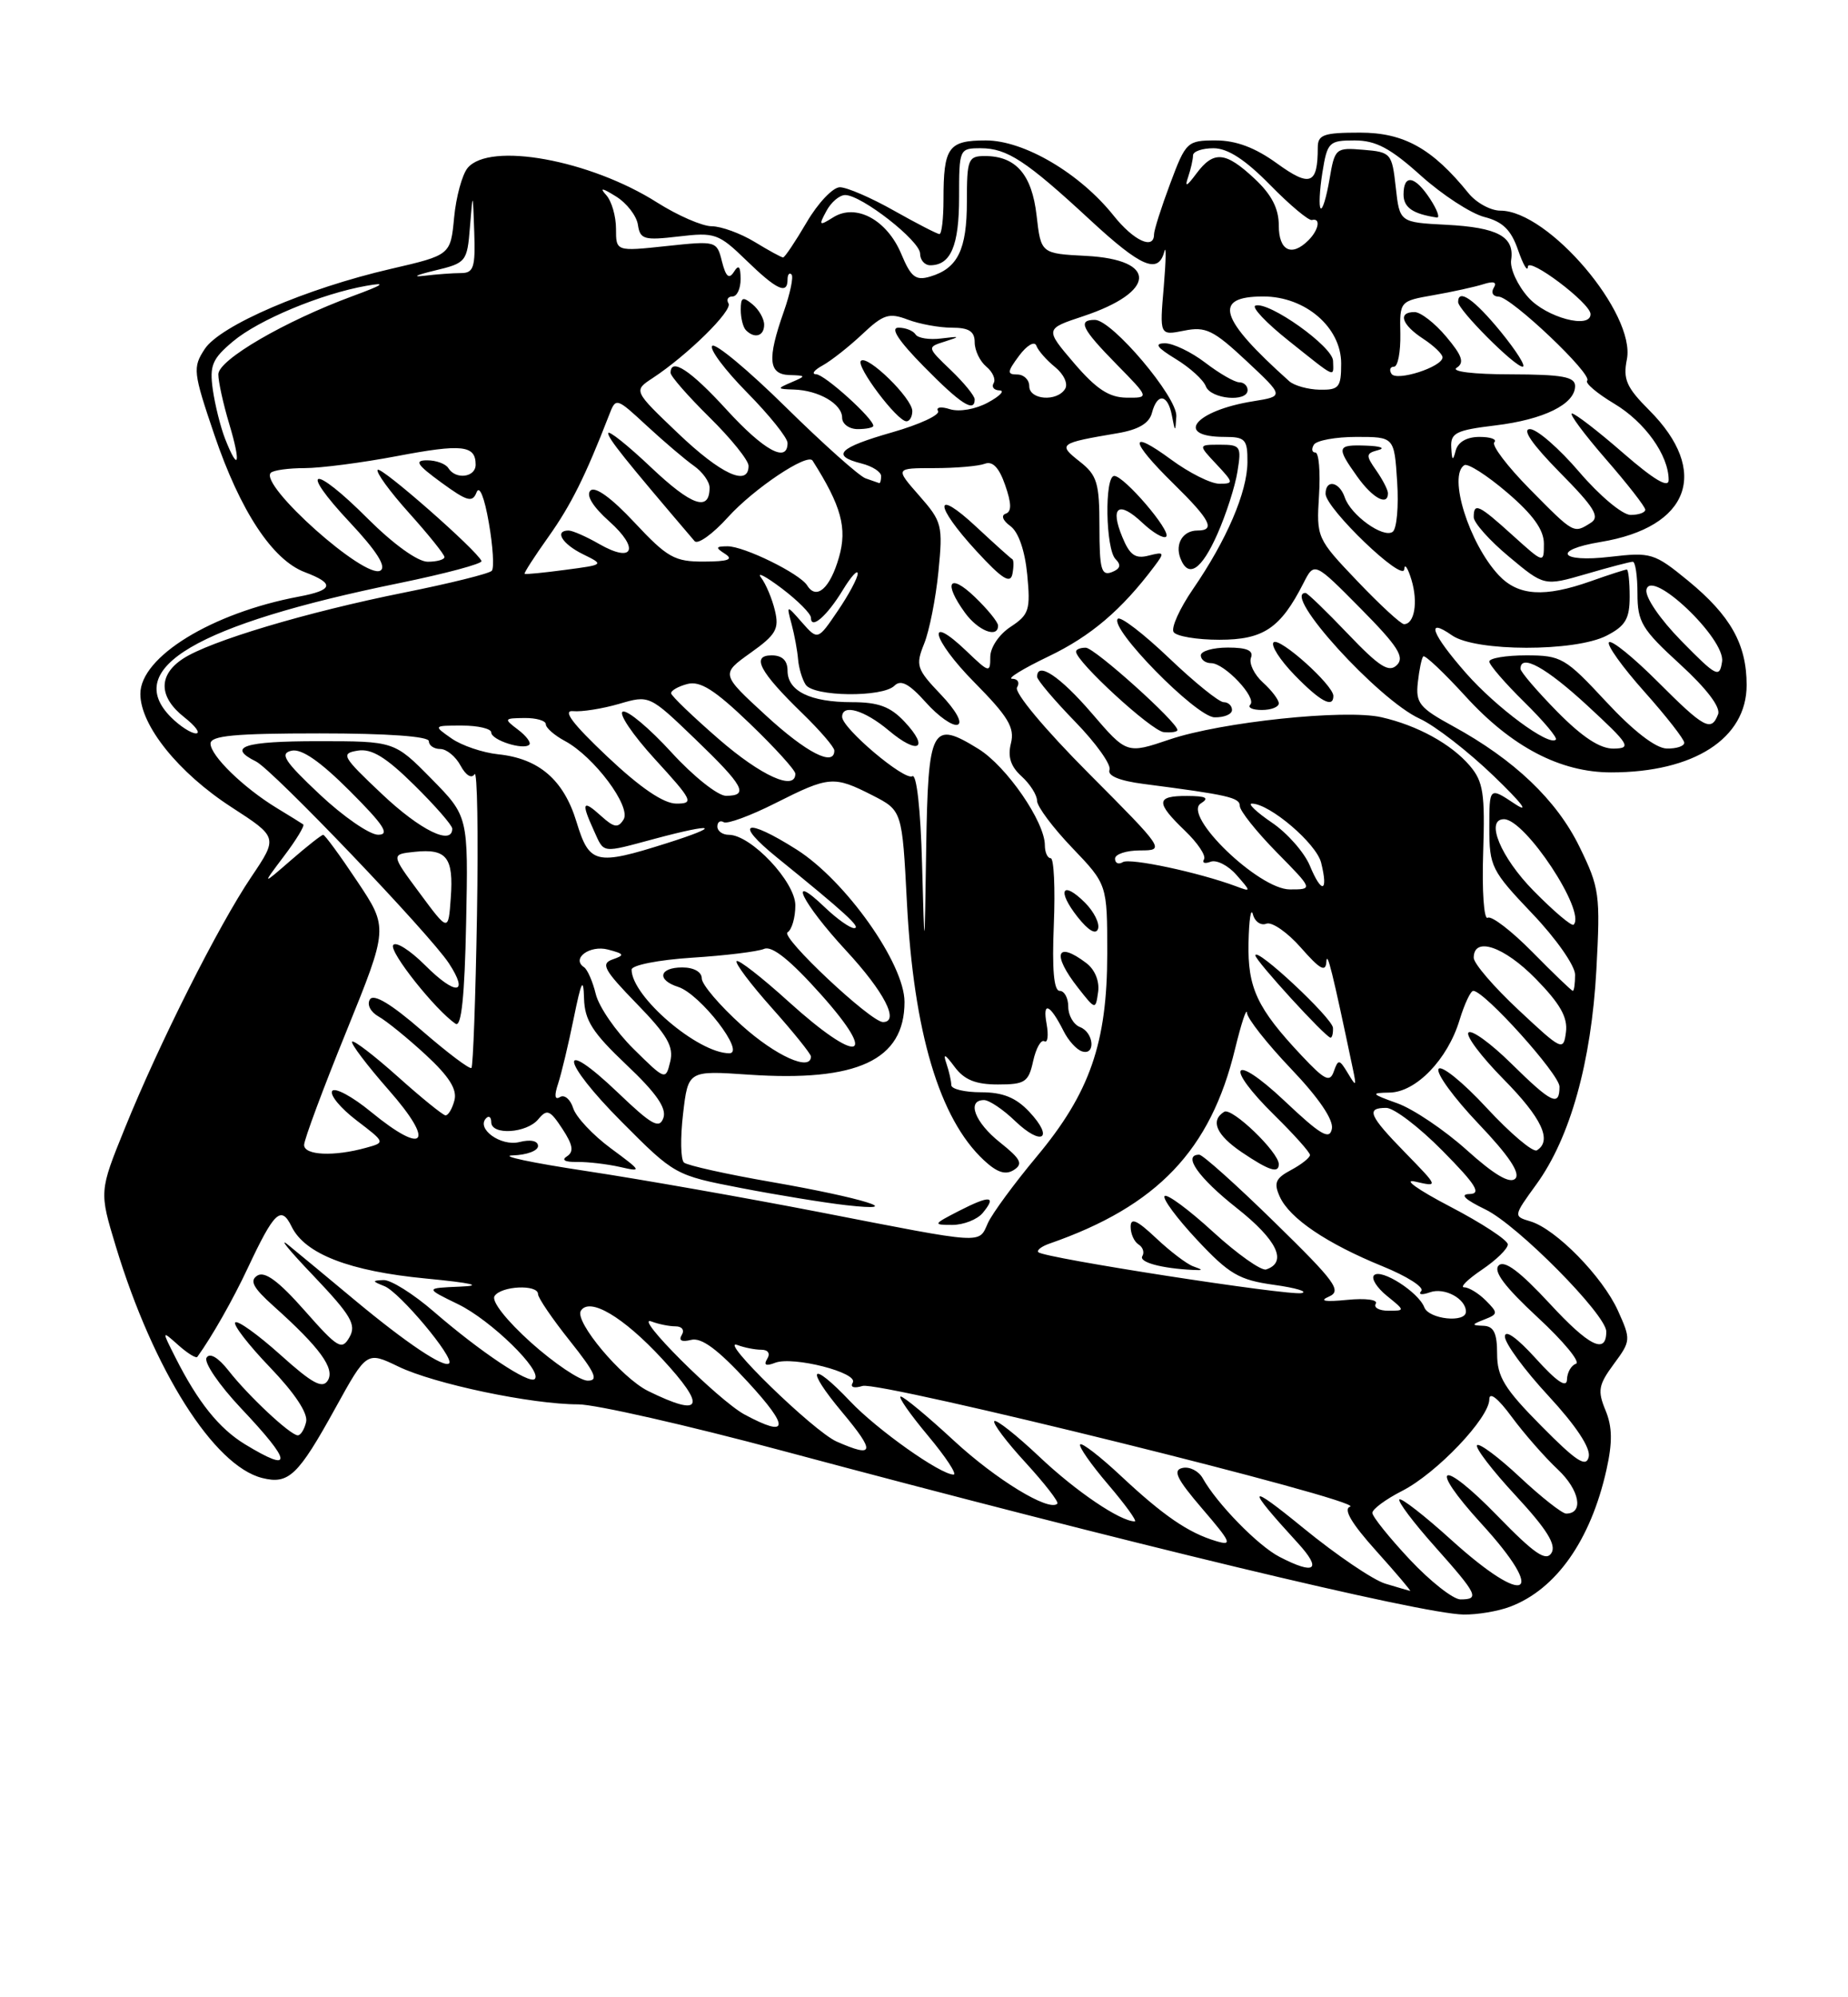 <?xml version="1.0" encoding="UTF-8" standalone="no"?>
<!DOCTYPE svg PUBLIC "-//W3C//DTD SVG 1.1//EN" "http://www.w3.org/Graphics/SVG/1.1/DTD/svg11.dtd" >
<svg xmlns="http://www.w3.org/2000/svg" xmlns:xlink="http://www.w3.org/1999/xlink" version="1.1" viewBox="0 0 237 256">
 <g >
 <path fill="currentColor"
d=" M 193.68 205.93 C 199.58 203.70 204.00 197.41 206.02 188.40 C 206.81 184.86 206.78 182.89 205.90 180.76 C 204.86 178.25 205.00 177.50 206.96 174.84 C 209.16 171.87 209.17 171.70 207.50 168.00 C 205.53 163.64 199.55 157.53 196.28 156.55 C 194.07 155.89 194.07 155.89 197.05 151.78 C 201.38 145.80 204.08 136.13 204.73 124.30 C 205.25 114.65 205.14 113.80 202.56 108.53 C 199.63 102.54 194.20 97.37 186.33 93.07 C 182.04 90.73 181.54 90.11 181.83 87.48 C 182.01 85.85 182.32 84.34 182.53 84.13 C 182.75 83.92 185.19 86.23 187.96 89.26 C 193.88 95.75 200.12 99.00 206.62 99.00 C 217.24 99.00 224.00 94.65 224.00 87.81 C 224.00 82.57 221.94 78.91 216.50 74.44 C 212.15 70.88 211.74 70.76 206.48 71.37 C 200.02 72.13 198.97 70.51 205.25 69.47 C 216.70 67.59 219.35 60.42 211.50 52.57 C 208.59 49.66 208.13 48.61 208.64 46.07 C 209.81 40.21 198.58 27.00 192.42 27.00 C 191.17 27.00 189.32 25.99 188.32 24.75 C 183.69 19.03 180.05 17.00 174.42 17.00 C 169.74 17.00 169.00 17.26 169.00 18.92 C 169.00 23.65 168.03 24.03 163.76 20.94 C 160.97 18.92 158.52 18.00 155.92 18.00 C 152.26 18.00 152.08 18.16 150.07 23.54 C 148.93 26.58 148.00 29.51 148.00 30.04 C 148.00 32.07 145.39 30.86 142.82 27.64 C 138.49 22.21 131.33 18.00 126.44 18.00 C 121.62 18.00 121.00 18.86 121.00 25.58 C 121.00 28.01 120.77 30.00 120.48 30.00 C 120.20 30.00 117.58 28.65 114.65 27.00 C 111.73 25.35 108.61 24.00 107.71 24.00 C 106.82 24.00 104.90 26.02 103.45 28.50 C 102.00 30.97 100.64 33.00 100.43 33.00 C 100.22 33.00 98.57 32.10 96.77 31.00 C 94.97 29.91 92.50 29.01 91.28 29.00 C 90.07 29.00 86.92 27.63 84.28 25.96 C 75.66 20.49 62.78 18.15 59.97 21.53 C 59.27 22.38 58.49 25.23 58.24 27.88 C 57.78 32.69 57.78 32.69 50.14 34.46 C 39.26 36.97 28.23 41.72 26.25 44.74 C 24.70 47.11 24.76 47.69 27.49 55.73 C 30.81 65.51 34.94 71.77 39.10 73.34 C 42.96 74.80 42.76 75.64 38.33 76.47 C 27.17 78.56 18.00 84.19 18.00 88.94 C 18.00 92.98 22.89 99.06 29.69 103.46 C 35.65 107.32 35.65 107.32 32.22 112.41 C 28.01 118.65 20.42 133.72 16.01 144.61 C 12.72 152.72 12.72 152.72 14.86 159.77 C 19.68 175.64 27.43 187.89 33.63 189.44 C 37.02 190.29 38.23 189.14 43.01 180.48 C 47.03 173.20 47.03 173.20 51.10 175.16 C 55.70 177.38 68.17 180.00 74.16 180.00 C 76.35 180.00 88.12 182.67 100.32 185.94 C 144.71 197.83 182.15 206.82 187.68 206.94 C 189.44 206.97 192.14 206.52 193.68 205.93 Z  M 180.80 199.89 C 178.16 197.07 176.00 194.38 176.00 193.91 C 176.00 193.43 177.72 192.16 179.82 191.09 C 184.25 188.83 191.00 181.74 191.00 179.35 C 191.00 178.34 192.12 179.22 193.87 181.60 C 195.45 183.74 198.12 186.79 199.80 188.36 C 202.58 190.98 203.15 194.00 200.85 194.00 C 200.34 194.00 197.68 191.91 194.94 189.35 C 192.21 186.79 189.73 184.94 189.43 185.23 C 189.14 185.53 191.36 188.44 194.38 191.69 C 198.37 196.00 199.62 198.00 198.97 199.05 C 198.27 200.18 196.78 199.16 192.06 194.31 C 184.74 186.78 182.98 187.63 189.99 195.30 C 198.54 204.65 195.79 206.12 186.13 197.38 C 182.71 194.28 179.71 191.95 179.47 192.19 C 179.23 192.44 181.27 195.15 184.02 198.23 C 189.50 204.38 189.80 205.00 187.30 205.00 C 186.37 205.00 183.44 202.70 180.80 199.89 Z  M 177.66 202.98 C 176.10 202.51 171.38 199.31 167.16 195.86 C 159.89 189.92 159.70 190.42 166.42 197.75 C 169.59 201.21 168.68 201.92 164.10 199.55 C 161.34 198.13 156.06 192.72 154.24 189.46 C 153.72 188.54 152.56 187.95 151.66 188.15 C 150.36 188.43 150.89 189.53 154.19 193.38 C 157.91 197.71 158.10 198.17 155.94 197.52 C 152.41 196.47 149.19 194.26 143.76 189.18 C 141.12 186.71 138.77 184.89 138.53 185.13 C 138.29 185.37 139.91 187.69 142.13 190.29 C 144.34 192.88 145.87 195.00 145.53 195.00 C 143.67 195.00 137.98 191.15 133.30 186.72 C 130.37 183.95 127.77 181.90 127.52 182.15 C 127.27 182.40 129.07 184.80 131.53 187.47 C 133.98 190.15 135.82 192.51 135.60 192.73 C 134.54 193.80 127.74 189.65 122.32 184.64 C 118.97 181.54 115.91 179.00 115.52 179.00 C 115.13 179.00 116.70 181.25 119.00 184.00 C 121.30 186.75 122.78 189.00 122.29 189.00 C 120.60 189.00 112.51 183.27 109.05 179.63 C 103.94 174.24 103.17 175.23 108.00 181.00 C 112.30 186.14 112.16 186.91 107.30 184.77 C 104.34 183.47 91.91 171.37 94.59 172.40 C 95.46 172.73 96.83 173.00 97.64 173.00 C 98.51 173.00 98.82 173.48 98.39 174.17 C 97.90 174.97 98.23 175.13 99.41 174.67 C 101.71 173.79 110.15 175.95 109.36 177.22 C 109.00 177.81 109.52 177.98 110.62 177.64 C 112.79 176.98 175.18 192.41 173.15 193.11 C 172.24 193.42 173.31 195.24 176.49 198.78 C 179.07 201.65 181.03 203.96 180.84 203.91 C 180.65 203.87 179.22 203.45 177.66 202.98 Z  M 197.67 182.77 C 192.93 177.99 192.00 176.46 192.00 173.52 C 192.00 170.86 191.57 169.98 190.25 169.93 C 188.68 169.87 188.69 169.78 190.37 169.12 C 192.13 168.43 192.14 168.29 190.55 166.69 C 189.62 165.76 188.37 165.00 187.78 165.00 C 187.19 165.00 188.21 163.99 190.04 162.75 C 191.88 161.51 193.38 160.05 193.37 159.50 C 193.37 158.95 190.02 156.76 185.93 154.63 C 181.83 152.49 179.84 151.07 181.50 151.45 C 184.50 152.14 184.50 152.14 180.25 147.78 C 175.55 142.97 175.14 142.00 177.78 142.00 C 178.77 142.00 182.01 144.47 185.00 147.50 C 189.29 151.84 190.02 153.01 188.47 153.04 C 187.17 153.07 187.86 153.74 190.50 155.02 C 194.62 157.01 206.00 168.51 206.00 170.67 C 206.00 173.65 203.81 172.57 198.73 167.07 C 194.91 162.95 192.93 161.47 192.20 162.20 C 191.47 162.93 192.98 164.94 197.19 168.84 C 200.51 171.91 202.73 174.59 202.11 174.80 C 201.50 175.00 200.98 175.92 200.96 176.83 C 200.93 177.96 199.62 177.07 196.96 174.12 C 194.55 171.46 193.00 170.36 193.00 171.31 C 193.00 172.18 195.51 175.60 198.58 178.91 C 202.12 182.74 204.01 185.59 203.75 186.72 C 203.43 188.14 202.18 187.33 197.67 182.77 Z  M 31.39 185.10 C 28.09 183.08 25.39 179.72 22.50 174.00 C 20.73 170.50 20.73 170.50 22.87 172.41 C 24.05 173.46 25.15 174.14 25.31 173.91 C 27.19 171.31 29.88 166.57 31.77 162.54 C 35.18 155.28 36.05 154.46 37.40 157.22 C 39.12 160.73 44.82 162.93 54.60 163.87 C 60.59 164.45 62.03 164.79 59.00 164.91 C 54.50 165.10 54.50 165.10 58.74 167.16 C 62.94 169.19 69.62 175.71 68.58 176.75 C 67.87 177.46 61.59 173.27 55.63 168.11 C 53.02 165.85 50.12 164.03 49.19 164.07 C 47.69 164.13 47.71 164.22 49.30 164.85 C 51.24 165.61 58.30 174.03 57.60 174.74 C 56.95 175.38 52.15 172.17 45.50 166.64 C 42.20 163.89 38.38 160.72 37.00 159.60 C 35.62 158.47 37.06 160.24 40.20 163.52 C 45.03 168.60 45.73 169.79 44.82 171.39 C 43.84 173.11 43.34 172.82 39.06 167.97 C 35.75 164.22 33.97 162.90 33.01 163.49 C 31.97 164.14 32.45 165.05 35.10 167.42 C 41.04 172.74 42.98 175.41 42.04 176.94 C 41.36 178.04 40.05 177.33 35.95 173.64 C 33.07 171.06 30.47 169.19 30.17 169.50 C 29.87 169.80 31.88 172.40 34.64 175.27 C 37.79 178.55 39.52 181.15 39.26 182.25 C 39.04 183.21 38.55 183.99 38.18 183.97 C 37.21 183.93 31.88 178.95 29.33 175.70 C 27.98 173.98 26.90 173.35 26.49 174.02 C 26.12 174.62 28.11 177.53 30.91 180.50 C 37.49 187.46 37.65 188.91 31.39 185.10 Z  M 95.50 181.31 C 92.15 179.51 81.03 168.42 83.56 169.38 C 84.44 169.72 85.83 170.00 86.64 170.00 C 87.47 170.00 87.82 170.49 87.43 171.11 C 87.00 171.82 87.43 172.04 88.62 171.74 C 89.96 171.39 92.06 172.95 95.91 177.13 C 101.31 182.99 101.17 184.35 95.50 181.31 Z  M 83.12 178.29 C 79.71 176.61 73.65 169.38 74.49 168.01 C 75.60 166.22 79.91 168.76 84.91 174.16 C 90.67 180.38 90.09 181.72 83.12 178.29 Z  M 68.11 172.09 C 64.97 169.27 63.01 166.79 63.42 166.13 C 64.24 164.81 69.00 164.59 69.00 165.87 C 69.00 166.35 70.84 169.05 73.09 171.87 C 76.37 175.99 76.81 176.99 75.34 176.96 C 74.33 176.93 71.08 174.74 68.11 172.09 Z  M 182.66 167.56 C 181.91 165.61 177.12 162.55 176.22 163.45 C 175.82 163.85 176.56 165.03 177.86 166.09 C 180.21 167.99 180.21 168.00 178.05 168.00 C 176.86 168.00 176.13 167.59 176.44 167.10 C 176.76 166.59 175.14 166.37 172.75 166.61 C 169.90 166.89 169.13 166.75 170.43 166.19 C 172.12 165.45 171.28 164.30 163.48 156.68 C 158.60 151.90 154.24 148.00 153.80 148.00 C 151.61 148.00 153.68 150.95 158.61 154.84 C 163.79 158.93 165.16 161.78 162.38 162.71 C 161.76 162.91 158.70 160.75 155.59 157.91 C 152.48 155.06 149.68 152.99 149.36 153.30 C 149.05 153.61 150.92 156.14 153.52 158.92 C 157.63 163.31 158.90 164.06 163.37 164.68 C 166.19 165.07 167.79 165.55 166.93 165.74 C 165.24 166.10 133.91 161.25 133.17 160.50 C 132.92 160.25 133.57 159.75 134.61 159.39 C 148.42 154.59 155.26 147.41 158.39 134.45 C 159.19 131.18 159.87 129.10 159.92 129.82 C 159.96 130.55 162.51 133.78 165.59 137.01 C 169.12 140.71 171.04 143.53 170.81 144.68 C 170.52 146.16 169.38 145.49 164.73 141.10 C 158.01 134.77 156.89 136.51 163.50 143.00 C 165.97 145.43 168.00 147.70 168.00 148.04 C 168.00 148.38 166.91 149.25 165.58 149.96 C 163.57 151.03 163.33 151.62 164.13 153.39 C 165.40 156.18 170.15 159.38 177.30 162.30 C 180.46 163.58 182.69 165.01 182.27 165.47 C 181.85 165.94 182.34 166.01 183.38 165.64 C 185.24 164.97 188.00 166.45 188.00 168.12 C 188.00 169.60 183.25 169.10 182.66 167.56 Z  M 153.00 162.30 C 152.18 162.00 150.04 160.37 148.25 158.68 C 145.82 156.39 145.00 156.02 145.00 157.24 C 145.00 158.15 145.46 159.16 146.02 159.51 C 146.58 159.86 146.79 160.53 146.50 161.00 C 146.02 161.78 148.97 162.58 153.00 162.77 C 154.33 162.83 154.33 162.78 153.00 162.30 Z  M 164.00 149.22 C 164.00 147.68 157.98 141.89 157.00 142.50 C 155.18 143.63 155.98 145.47 159.26 147.69 C 162.75 150.04 164.00 150.45 164.00 149.22 Z  M 105.15 155.37 C 95.61 153.52 82.11 151.14 75.15 150.09 C 68.19 149.04 63.96 148.14 65.75 148.09 C 67.54 148.04 69.00 147.50 69.00 146.89 C 69.00 146.22 68.05 146.02 66.61 146.38 C 64.23 146.98 61.01 144.65 62.36 143.31 C 62.71 142.96 63.00 143.19 63.00 143.83 C 63.00 145.54 67.54 145.26 69.03 143.46 C 70.15 142.11 70.53 142.26 72.12 144.68 C 73.48 146.75 73.62 147.62 72.71 148.21 C 71.96 148.68 72.45 148.96 74.00 148.93 C 75.38 148.91 77.85 149.20 79.50 149.57 C 82.38 150.23 82.34 150.14 78.33 147.18 C 76.04 145.49 73.87 143.18 73.51 142.04 C 73.15 140.90 72.39 140.26 71.82 140.61 C 71.14 141.03 71.06 140.44 71.58 138.88 C 72.01 137.57 72.91 133.80 73.58 130.50 C 74.56 125.70 74.82 125.20 74.90 127.96 C 74.98 130.79 75.98 132.35 80.34 136.48 C 84.16 140.09 85.51 142.03 85.08 143.28 C 84.56 144.74 83.61 144.22 79.26 140.06 C 71.46 132.62 71.87 135.90 79.73 143.79 C 86.51 150.60 86.58 150.64 95.02 152.27 C 99.68 153.17 105.75 154.16 108.50 154.47 C 116.55 155.38 110.66 153.54 99.00 151.51 C 93.22 150.51 88.15 149.38 87.72 149.01 C 87.29 148.64 87.24 145.84 87.60 142.77 C 88.25 137.21 88.25 137.21 96.00 137.74 C 109.95 138.69 116.00 135.88 116.00 128.42 C 116.00 123.53 108.47 112.89 102.18 108.90 C 95.57 104.71 94.00 105.34 99.66 109.92 C 108.40 117.00 110.51 118.93 109.55 118.96 C 109.03 118.98 107.35 117.79 105.80 116.31 C 100.79 111.51 102.85 115.72 108.50 121.83 C 113.40 127.12 115.40 131.00 113.24 131.00 C 111.67 131.00 100.05 120.09 101.00 119.50 C 101.55 119.16 102.00 117.61 102.00 116.04 C 102.00 113.03 96.31 107.00 93.47 107.00 C 92.66 107.00 92.00 106.52 92.00 105.94 C 92.00 105.36 92.36 105.11 92.81 105.38 C 93.25 105.66 96.24 104.56 99.45 102.94 C 106.35 99.46 106.93 99.42 111.89 101.94 C 115.70 103.89 115.70 103.89 116.31 115.69 C 117.17 132.29 120.48 143.40 126.17 148.70 C 127.86 150.28 128.95 150.64 130.02 149.96 C 131.24 149.18 130.92 148.56 128.25 146.43 C 125.01 143.86 123.93 141.00 126.20 141.00 C 126.85 141.00 128.65 142.20 130.18 143.68 C 133.63 146.98 135.23 145.94 132.00 142.50 C 130.29 140.68 128.61 140.00 125.83 140.00 C 123.72 140.00 122.00 139.59 122.00 139.08 C 122.00 138.58 121.72 137.34 121.38 136.33 C 120.91 134.96 121.18 135.07 122.43 136.75 C 123.67 138.41 125.13 139.00 127.98 139.00 C 131.46 139.00 131.91 138.70 132.50 135.99 C 132.87 134.34 133.51 133.20 133.94 133.46 C 134.36 133.72 134.49 132.72 134.22 131.22 C 133.68 128.27 134.65 128.68 136.40 132.15 C 137.00 133.36 138.06 134.53 138.75 134.75 C 140.54 135.35 140.30 132.33 138.50 131.64 C 137.68 131.32 137.00 130.15 137.00 129.03 C 137.00 127.91 136.50 127.00 135.90 127.00 C 135.15 127.00 134.91 124.24 135.15 118.50 C 135.34 113.82 135.16 110.00 134.75 110.00 C 134.34 110.00 134.00 109.25 134.00 108.34 C 134.00 105.34 129.09 98.22 125.48 95.99 C 119.48 92.28 119.03 93.15 118.78 108.72 C 118.57 122.50 118.57 122.50 118.25 110.71 C 118.07 103.80 117.55 99.16 117.01 99.49 C 116.01 100.11 108.00 93.35 108.00 91.88 C 108.00 90.18 110.87 91.02 113.97 93.62 C 117.75 96.81 119.26 95.97 116.00 92.50 C 114.19 90.57 112.65 90.00 109.26 90.00 C 103.91 90.00 101.00 88.58 101.00 85.96 C 101.00 84.66 100.32 84.00 98.96 84.00 C 96.29 84.00 97.42 86.12 102.92 91.45 C 105.16 93.63 107.00 95.76 107.00 96.20 C 107.00 98.32 103.43 96.49 98.22 91.70 C 92.45 86.40 92.45 86.40 96.24 83.69 C 99.52 81.36 99.95 80.62 99.38 78.25 C 99.02 76.74 98.22 74.84 97.61 74.04 C 97.00 73.24 98.19 73.86 100.25 75.41 C 102.31 76.97 104.00 78.66 104.00 79.18 C 104.00 80.75 106.05 78.97 108.08 75.64 C 109.13 73.91 109.99 72.96 110.00 73.52 C 110.00 74.08 108.85 76.23 107.44 78.30 C 104.88 82.07 104.88 82.07 102.86 79.79 C 100.85 77.50 100.85 77.50 101.52 80.00 C 101.89 81.38 102.26 83.40 102.35 84.50 C 102.44 85.60 102.87 87.06 103.32 87.75 C 104.32 89.31 113.19 89.41 114.71 87.89 C 115.53 87.07 116.60 87.64 118.74 90.03 C 120.34 91.82 122.17 93.11 122.81 92.89 C 123.49 92.66 122.59 91.04 120.64 89.00 C 117.54 85.75 117.40 85.29 118.52 82.50 C 119.19 80.85 120.01 76.69 120.35 73.27 C 120.94 67.33 120.82 66.86 117.88 63.52 C 114.79 60.00 114.79 60.00 119.81 60.00 C 122.58 60.00 125.49 59.75 126.30 59.44 C 127.30 59.06 128.13 59.93 128.91 62.18 C 129.73 64.53 129.75 65.58 128.98 65.84 C 128.35 66.05 128.60 66.72 129.58 67.43 C 130.62 68.19 131.44 70.57 131.74 73.65 C 132.17 78.17 131.98 78.78 129.61 80.34 C 128.13 81.31 127.00 82.98 127.00 84.21 C 127.00 86.27 126.86 86.24 124.01 83.51 C 118.64 78.36 119.48 81.91 124.94 87.44 C 129.31 91.86 130.15 93.26 129.65 95.27 C 129.21 97.00 129.62 98.25 131.02 99.51 C 132.11 100.50 133.00 101.91 133.00 102.64 C 133.00 103.37 135.03 106.08 137.50 108.66 C 142.00 113.36 142.00 113.36 142.00 122.20 C 142.00 133.68 139.77 140.09 132.93 148.27 C 130.07 151.70 127.27 155.51 126.70 156.75 C 125.47 159.47 126.52 159.53 105.15 155.37 Z  M 126.02 155.48 C 127.87 153.25 126.96 153.17 123.00 155.20 C 119.65 156.92 119.61 157.00 122.13 157.00 C 123.57 157.00 125.32 156.31 126.02 155.48 Z  M 139.33 123.45 C 135.47 120.52 134.86 122.28 138.25 126.60 C 140.49 129.45 140.50 129.46 140.83 127.15 C 141.03 125.78 140.42 124.28 139.33 123.45 Z  M 139.15 115.70 C 136.22 112.78 135.51 114.11 138.18 117.51 C 139.58 119.28 140.55 119.85 140.82 119.05 C 141.05 118.36 140.30 116.85 139.15 115.70 Z  M 128.00 80.19 C 128.00 79.74 126.65 78.08 125.00 76.50 C 121.73 73.37 120.94 74.66 123.75 78.53 C 125.44 80.86 128.00 81.85 128.00 80.19 Z  M 129.82 71.67 C 129.63 71.58 127.56 69.72 125.23 67.55 C 119.74 62.42 119.75 64.69 125.25 70.66 C 128.52 74.21 129.58 74.88 129.84 73.56 C 130.02 72.62 130.02 71.77 129.82 71.67 Z  M 188.11 147.41 C 185.25 144.84 181.24 142.14 179.20 141.41 C 175.82 140.20 175.74 140.08 178.21 140.04 C 181.60 139.99 185.66 135.78 187.18 130.75 C 187.81 128.69 188.60 127.00 188.94 127.00 C 190.37 127.00 200.00 137.70 200.00 139.28 C 200.00 141.90 198.99 141.41 193.81 136.31 C 191.19 133.73 188.72 131.94 188.33 132.34 C 187.94 132.73 189.95 135.41 192.81 138.31 C 197.73 143.29 199.10 146.20 197.10 147.44 C 196.61 147.74 193.71 145.29 190.66 142.00 C 187.61 138.70 184.83 136.46 184.49 137.01 C 184.15 137.56 186.46 140.72 189.61 144.03 C 193.51 148.12 195.02 150.38 194.33 151.07 C 193.64 151.76 191.64 150.59 188.11 147.41 Z  M 39.00 146.75 C 39.01 146.06 41.44 139.52 44.41 132.22 C 49.80 118.93 49.80 118.93 45.82 112.97 C 43.63 109.68 41.66 107.00 41.45 107.00 C 41.24 107.00 39.38 108.46 37.32 110.25 C 33.58 113.50 33.58 113.50 36.43 109.72 C 38.00 107.65 39.10 105.82 38.89 105.67 C 38.68 105.52 37.15 104.57 35.50 103.57 C 31.24 100.98 27.00 96.86 27.00 95.31 C 27.00 94.29 30.11 94.00 41.00 94.00 C 49.67 94.00 55.00 94.38 55.00 95.00 C 55.00 95.55 55.66 96.00 56.46 96.00 C 57.27 96.00 58.44 96.96 59.07 98.14 C 59.74 99.38 60.48 99.84 60.86 99.23 C 61.21 98.65 61.35 106.80 61.17 117.34 C 60.99 127.88 60.67 136.67 60.46 136.88 C 60.24 137.09 57.39 134.94 54.11 132.10 C 50.16 128.67 47.92 127.33 47.44 128.10 C 47.03 128.76 47.52 129.71 48.55 130.29 C 49.56 130.85 52.28 133.06 54.59 135.19 C 57.59 137.96 58.65 139.63 58.28 141.03 C 58.00 142.11 57.48 142.98 57.13 142.96 C 56.79 142.93 54.04 140.71 51.03 138.01 C 48.02 135.32 45.38 133.29 45.16 133.51 C 44.94 133.73 47.05 136.52 49.85 139.71 C 55.86 146.53 54.52 148.20 47.59 142.52 C 45.17 140.53 42.92 139.33 42.60 139.84 C 42.28 140.36 43.69 142.05 45.72 143.60 C 49.43 146.43 49.43 146.43 46.96 147.11 C 42.84 148.26 39.00 148.09 39.00 146.75 Z  M 55.32 99.81 C 50.58 95.00 50.58 95.00 40.79 95.00 C 31.29 95.00 29.05 95.73 32.83 97.60 C 34.98 98.66 55.10 119.70 57.57 123.47 C 60.21 127.50 58.45 127.65 54.53 123.73 C 52.59 121.79 50.74 120.62 50.42 121.14 C 49.89 121.99 55.86 129.49 58.43 131.22 C 59.17 131.71 59.59 127.70 59.78 118.28 C 60.06 104.63 60.06 104.63 55.32 99.81 Z  M 166.91 135.28 C 161.21 129.22 159.99 126.61 160.12 120.79 C 160.18 117.88 160.43 116.26 160.68 117.19 C 160.92 118.13 161.71 118.67 162.41 118.39 C 163.12 118.12 165.12 119.51 166.85 121.48 C 169.28 124.25 170.02 124.66 170.10 123.28 C 170.19 121.74 170.88 124.53 173.50 137.00 C 173.98 139.29 173.93 139.34 172.85 137.54 C 171.77 135.75 171.62 135.73 171.06 137.32 C 170.55 138.78 169.90 138.46 166.91 135.28 Z  M 170.95 131.75 C 170.91 130.51 161.00 121.26 161.00 122.46 C 161.00 123.13 170.03 133.00 170.64 133.00 C 170.84 133.00 170.98 132.44 170.95 131.75 Z  M 81.24 134.43 C 78.98 132.20 76.81 129.05 76.41 127.43 C 76.02 125.82 75.34 124.26 74.90 123.97 C 73.23 122.86 75.64 121.09 77.98 121.71 C 80.08 122.26 80.16 122.42 78.57 122.97 C 77.01 123.52 77.45 124.32 81.65 128.64 C 85.59 132.69 86.43 134.14 85.95 136.09 C 85.37 138.48 85.32 138.46 81.24 134.43 Z  M 95.11 131.41 C 92.30 128.88 90.00 126.18 90.00 125.41 C 90.00 124.57 88.98 124.00 87.50 124.00 C 84.53 124.00 84.18 125.60 86.96 126.49 C 89.80 127.39 95.68 135.00 93.53 135.00 C 89.52 135.00 81.00 127.72 81.00 124.28 C 81.00 123.71 84.44 123.03 88.75 122.75 C 93.01 122.48 97.17 121.97 98.00 121.62 C 99.02 121.19 101.36 123.07 105.31 127.49 C 112.83 135.91 110.09 136.49 101.13 128.38 C 97.71 125.28 94.71 122.95 94.47 123.19 C 94.23 123.44 96.27 126.15 99.02 129.23 C 101.76 132.30 104.00 135.09 104.00 135.41 C 104.00 137.38 99.49 135.35 95.11 131.41 Z  M 194.75 129.45 C 191.59 126.50 189.00 123.49 189.00 122.76 C 189.00 119.99 192.88 121.30 196.94 125.44 C 200.08 128.64 201.07 130.39 200.83 132.28 C 200.51 134.75 200.33 134.67 194.75 129.45 Z  M 196.54 122.04 C 193.86 119.32 191.27 117.33 190.79 117.63 C 190.31 117.93 190.05 114.19 190.21 109.33 C 190.46 101.69 190.23 100.18 188.50 98.15 C 186.12 95.36 181.76 92.97 177.16 91.93 C 172.51 90.87 156.61 92.54 150.00 94.78 C 144.50 96.64 144.50 96.64 140.00 91.40 C 135.95 86.69 132.99 84.72 133.01 86.75 C 133.01 87.16 135.21 89.75 137.88 92.50 C 140.56 95.25 142.54 98.03 142.29 98.67 C 142.00 99.43 143.56 100.08 146.67 100.48 C 157.53 101.89 159.00 102.22 159.00 103.30 C 159.00 103.92 161.12 106.58 163.71 109.22 C 168.42 114.00 168.42 114.00 165.42 114.00 C 161.44 114.00 151.59 104.50 154.00 102.98 C 155.13 102.27 154.69 102.03 152.25 102.02 C 148.23 102.00 148.18 102.84 151.96 106.47 C 153.59 108.03 154.70 109.68 154.41 110.14 C 154.13 110.60 154.51 110.74 155.26 110.45 C 156.01 110.17 157.50 110.92 158.56 112.13 C 160.48 114.32 160.48 114.33 158.50 113.59 C 153.71 111.81 144.91 109.94 144.00 110.50 C 143.45 110.84 143.00 110.64 143.00 110.06 C 143.00 109.48 144.45 109.00 146.23 109.00 C 149.43 109.00 149.35 108.89 139.61 99.11 C 133.96 93.44 130.04 88.74 130.43 88.11 C 130.81 87.50 130.53 87.00 129.81 87.00 C 129.09 87.00 131.20 85.70 134.50 84.12 C 139.90 81.53 143.84 78.18 148.05 72.58 C 149.38 70.81 149.33 70.70 147.32 71.21 C 145.61 71.66 144.89 71.16 143.94 68.85 C 142.32 64.95 143.45 64.13 146.50 67.00 C 147.87 68.29 149.25 69.09 149.56 68.78 C 150.24 68.09 144.17 61.00 142.90 61.00 C 141.63 61.00 141.78 70.38 143.07 71.67 C 143.82 72.42 143.68 72.91 142.57 73.34 C 141.24 73.84 141.00 72.94 141.00 67.54 C 141.00 61.89 140.71 60.91 138.46 59.15 C 135.63 56.92 135.80 56.80 143.36 55.52 C 146.00 55.07 147.38 54.26 147.73 52.93 C 148.41 50.32 149.76 50.49 150.29 53.25 C 150.71 55.43 150.73 55.43 150.86 53.36 C 151.02 50.93 142.62 41.00 140.41 41.00 C 138.16 41.00 138.72 42.14 143.21 46.71 C 147.42 51.00 147.42 51.00 144.46 50.97 C 142.22 50.94 140.59 49.86 137.75 46.55 C 134.00 42.16 134.00 42.16 138.92 40.53 C 148.30 37.41 148.50 33.28 139.30 32.80 C 133.50 32.50 133.50 32.50 132.94 27.63 C 132.34 22.36 130.28 20.00 126.31 20.00 C 124.16 20.00 124.00 20.41 124.00 25.81 C 124.00 32.01 122.83 34.40 119.29 35.45 C 117.44 36.00 116.83 35.53 115.59 32.56 C 113.76 28.18 109.78 26.03 106.87 27.85 C 105.05 28.99 104.97 28.92 105.98 27.05 C 106.58 25.92 107.66 25.00 108.39 25.00 C 110.49 25.00 118.00 30.87 118.00 32.51 C 118.00 33.33 118.59 34.00 119.30 34.00 C 121.93 34.00 123.00 31.49 123.00 25.30 C 123.00 19.08 123.03 19.00 125.78 19.00 C 129.15 19.00 131.61 20.61 139.79 28.18 C 146.35 34.25 148.54 35.19 149.32 32.25 C 149.57 31.29 149.54 33.31 149.25 36.75 C 148.71 43.01 148.71 43.01 151.87 42.38 C 154.63 41.82 155.62 42.31 159.86 46.27 C 164.69 50.79 164.69 50.79 160.72 51.43 C 153.21 52.63 150.51 56.00 157.06 56.00 C 159.71 56.00 160.00 56.32 159.98 59.25 C 159.95 63.09 157.31 69.23 153.00 75.50 C 151.29 77.99 150.17 80.46 150.51 81.01 C 150.84 81.55 153.49 82.00 156.38 82.00 C 162.03 82.00 164.22 80.53 167.16 74.75 C 168.56 72.00 168.56 72.00 174.49 77.99 C 179.27 82.82 180.17 84.23 179.15 85.24 C 178.13 86.25 176.91 85.48 172.87 81.25 C 170.11 78.36 167.67 76.00 167.43 76.00 C 164.31 76.00 176.73 89.67 182.06 92.11 C 184.02 93.00 188.29 96.31 191.56 99.46 C 195.20 102.96 196.24 104.34 194.25 103.02 C 191.00 100.86 191.00 100.86 191.00 106.09 C 191.00 111.06 191.27 111.60 196.50 117.09 C 199.55 120.28 202.00 123.78 202.00 124.93 C 202.00 126.07 201.87 127.00 201.71 127.00 C 201.55 127.00 199.23 124.77 196.54 122.04 Z  M 151.00 93.57 C 151.00 92.57 140.39 83.04 139.25 83.02 C 138.56 83.01 138.00 83.23 138.00 83.52 C 138.00 84.81 147.69 93.70 149.25 93.84 C 150.21 93.93 151.00 93.81 151.00 93.57 Z  M 158.00 91.00 C 158.00 90.45 157.52 90.00 156.93 90.00 C 156.33 90.00 153.18 87.45 149.92 84.34 C 146.66 81.23 143.70 78.96 143.36 79.31 C 142.19 80.47 153.38 91.87 155.75 91.94 C 156.99 91.97 158.00 91.55 158.00 91.00 Z  M 164.00 90.15 C 164.00 89.69 163.08 88.48 161.96 87.47 C 160.85 86.46 160.16 85.04 160.43 84.31 C 160.79 83.38 159.92 83.00 157.47 83.00 C 155.56 83.00 154.00 83.45 154.00 84.00 C 154.00 84.55 154.60 85.00 155.33 85.00 C 157.04 85.00 161.23 89.44 160.34 90.32 C 159.97 90.70 160.64 91.00 161.83 91.00 C 163.03 91.00 164.00 90.62 164.00 90.15 Z  M 171.00 89.20 C 171.00 87.81 164.07 81.60 163.33 82.33 C 162.95 82.72 164.16 84.60 166.01 86.51 C 169.31 89.91 171.00 90.82 171.00 89.20 Z  M 156.13 68.44 C 157.24 65.94 158.40 62.34 158.70 60.44 C 159.23 57.20 159.10 57.00 156.46 57.00 C 153.65 57.00 153.65 57.00 156.00 59.50 C 158.22 61.87 158.24 62.00 156.37 62.00 C 155.28 62.00 152.51 60.61 150.20 58.91 C 144.69 54.86 144.84 56.45 150.50 62.00 C 155.24 66.65 155.93 68.00 153.56 68.00 C 151.71 68.00 150.67 69.69 151.38 71.55 C 152.39 74.18 154.08 73.07 156.13 68.44 Z  M 160.00 50.00 C 160.00 49.45 159.52 49.00 158.93 49.00 C 158.35 49.00 156.39 47.88 154.59 46.50 C 152.79 45.12 150.45 44.00 149.41 44.00 C 147.99 44.01 148.34 44.52 150.78 46.01 C 152.59 47.11 154.33 48.68 154.64 49.51 C 155.27 51.16 160.00 51.59 160.00 50.00 Z  M 196.69 114.19 C 192.46 109.90 190.43 105.00 192.88 105.00 C 195.61 105.00 203.45 116.88 201.81 118.52 C 201.57 118.76 199.27 116.81 196.69 114.19 Z  M 167.99 110.97 C 167.28 109.26 165.09 106.77 163.12 105.44 C 161.15 104.10 159.99 103.00 160.54 103.00 C 162.82 103.00 168.81 108.10 169.43 110.57 C 170.38 114.38 169.50 114.62 167.99 110.97 Z  M 73.93 105.33 C 72.29 99.95 69.11 97.22 63.89 96.68 C 61.90 96.47 59.21 95.56 57.91 94.65 C 55.55 93.00 55.55 93.00 59.28 93.00 C 61.32 93.00 63.00 93.40 63.00 93.88 C 63.00 94.86 67.14 96.19 67.88 95.45 C 68.14 95.19 67.49 94.32 66.43 93.52 C 64.59 92.13 64.62 92.06 67.25 92.03 C 68.76 92.01 70.00 92.37 70.00 92.83 C 70.00 93.29 71.10 94.25 72.44 94.97 C 76.18 96.97 80.99 103.40 79.97 105.04 C 79.27 106.17 78.75 106.09 77.06 104.56 C 74.71 102.43 74.51 102.84 76.16 106.45 C 77.52 109.44 77.03 109.37 84.00 107.50 C 91.72 105.43 92.70 105.80 85.50 108.08 C 76.39 110.96 75.59 110.77 73.93 105.33 Z  M 77.89 96.98 C 73.41 92.75 72.10 91.01 73.50 91.15 C 74.60 91.26 77.25 90.84 79.39 90.22 C 83.28 89.08 83.28 89.08 89.14 94.71 C 95.41 100.74 96.10 102.00 93.10 102.00 C 92.06 102.00 88.90 99.49 86.10 96.42 C 83.29 93.35 80.49 91.00 79.88 91.21 C 79.27 91.41 81.11 94.15 83.98 97.29 C 88.85 102.61 89.03 103.00 86.74 103.00 C 85.10 103.00 82.13 100.98 77.89 96.98 Z  M 92.20 94.75 C 88.87 91.86 86.11 89.21 86.07 88.87 C 86.03 88.52 86.97 87.98 88.15 87.67 C 89.80 87.24 91.66 88.42 96.15 92.73 C 99.37 95.82 102.00 98.72 102.00 99.17 C 102.00 101.43 97.63 99.46 92.20 94.75 Z  M 199.71 91.22 C 197.12 88.58 195.00 86.11 195.00 85.72 C 195.00 83.74 198.27 85.54 203.59 90.45 C 208.99 95.44 209.28 95.91 206.96 95.95 C 205.22 95.99 202.95 94.50 199.71 91.22 Z  M 205.98 89.94 C 200.74 84.30 200.22 84.00 195.73 84.00 C 193.13 84.00 191.00 84.36 191.00 84.79 C 191.00 85.23 193.02 87.56 195.48 89.98 C 197.94 92.40 199.77 94.57 199.53 94.80 C 198.65 95.69 191.91 90.70 188.03 86.30 C 183.60 81.26 182.76 79.02 186.22 81.44 C 189.22 83.54 202.01 83.56 206.05 81.47 C 208.46 80.23 209.00 79.31 209.00 76.47 C 209.00 74.56 208.83 73.00 208.63 73.00 C 208.42 73.00 206.34 73.67 204.00 74.50 C 198.06 76.60 194.71 76.38 192.22 73.74 C 188.40 69.67 185.67 60.94 187.80 59.62 C 188.24 59.35 190.72 60.93 193.30 63.14 C 196.61 65.97 198.00 67.91 198.00 69.69 C 198.00 72.23 198.00 72.23 194.00 68.62 C 189.61 64.65 189.00 64.37 189.00 66.29 C 189.00 67.00 191.03 69.28 193.52 71.35 C 198.04 75.13 198.04 75.13 203.42 73.57 C 206.38 72.70 209.08 72.00 209.40 72.00 C 209.73 72.00 210.00 73.83 210.00 76.07 C 210.00 79.73 210.56 80.66 215.45 85.13 C 218.85 88.24 220.69 90.65 220.34 91.55 C 219.46 93.84 218.58 93.36 212.58 87.36 C 209.48 84.26 206.68 81.99 206.35 82.32 C 206.02 82.64 208.06 85.49 210.88 88.65 C 213.70 91.81 216.00 94.76 216.00 95.20 C 216.00 95.64 214.99 95.97 213.75 95.94 C 212.33 95.91 209.46 93.68 205.98 89.94 Z  M 21.94 91.94 C 15.66 85.66 25.18 80.05 51.20 74.74 C 57.14 73.52 61.89 72.25 61.75 71.91 C 61.19 70.55 48.90 59.76 48.44 60.22 C 48.17 60.50 49.98 62.99 52.47 65.76 C 54.96 68.53 57.00 71.07 57.00 71.40 C 57.00 71.73 56.03 72.00 54.85 72.00 C 53.57 72.00 50.45 69.75 47.17 66.48 C 40.09 59.39 38.17 59.82 44.89 66.98 C 48.30 70.62 49.59 72.64 48.79 73.13 C 46.85 74.33 33.19 62.15 34.73 60.60 C 35.06 60.27 37.01 60.00 39.06 60.00 C 41.10 60.00 46.44 59.31 50.91 58.46 C 59.27 56.87 61.00 57.06 61.00 59.56 C 61.00 61.19 58.44 61.52 57.50 60.00 C 57.16 59.45 55.94 59.00 54.79 59.00 C 53.10 59.00 53.44 59.54 56.60 61.85 C 59.92 64.27 60.59 64.46 61.12 63.10 C 61.48 62.15 62.13 63.74 62.69 67.00 C 63.22 70.03 63.39 72.80 63.07 73.16 C 62.76 73.52 57.72 74.77 51.89 75.94 C 39.31 78.46 26.94 82.16 23.48 84.42 C 20.27 86.52 20.33 89.33 23.63 91.93 C 25.08 93.07 25.76 94.00 25.13 94.00 C 24.51 94.00 23.07 93.07 21.94 91.94 Z  M 215.65 82.17 C 212.88 79.35 210.96 76.53 211.15 75.58 C 211.74 72.79 221.30 81.88 220.85 84.80 C 220.53 86.94 220.15 86.75 215.65 82.17 Z  M 174.08 74.49 C 168.88 69.04 168.82 68.91 169.16 63.49 C 169.35 60.47 169.14 58.00 168.69 58.00 C 168.25 58.00 168.16 57.55 168.50 57.00 C 168.84 56.45 171.30 56.00 173.97 56.00 C 178.81 56.00 178.81 56.00 179.18 61.75 C 179.39 64.91 179.13 67.80 178.60 68.17 C 177.39 69.02 173.23 66.03 172.46 63.75 C 171.77 61.72 170.00 61.39 170.00 63.29 C 170.00 65.16 179.98 74.74 180.09 72.96 C 180.13 72.16 180.55 72.78 181.02 74.33 C 181.88 77.19 181.40 80.00 180.06 80.00 C 179.66 80.00 176.97 77.52 174.08 74.49 Z  M 178.00 63.22 C 178.00 62.79 177.32 61.48 176.50 60.30 C 175.13 58.35 175.16 58.11 176.75 57.69 C 177.71 57.44 177.04 57.18 175.25 57.12 C 171.43 56.98 171.34 57.27 174.07 61.10 C 176.03 63.85 178.00 64.92 178.00 63.22 Z  M 103.52 75.04 C 102.58 73.52 95.41 70.00 93.29 70.02 C 91.77 70.03 91.72 70.18 93.00 71.00 C 94.10 71.71 93.38 71.97 90.29 71.98 C 86.52 72.00 85.59 71.48 81.37 66.97 C 78.41 63.80 76.31 62.29 75.72 62.88 C 75.13 63.47 76.02 64.94 78.14 66.83 C 82.07 70.34 81.23 72.24 76.85 69.73 C 75.20 68.78 73.42 68.00 72.92 68.00 C 71.05 68.00 72.09 69.72 74.75 71.03 C 77.50 72.38 77.50 72.38 72.50 73.04 C 69.75 73.41 67.40 73.64 67.28 73.55 C 67.16 73.47 68.54 71.33 70.34 68.80 C 73.23 64.73 75.07 61.04 78.11 53.21 C 78.99 50.92 79.01 50.93 82.98 54.60 C 85.17 56.62 87.87 58.92 88.98 59.70 C 90.09 60.48 91.00 61.74 91.00 62.50 C 91.00 65.63 88.71 64.84 83.50 59.91 C 80.48 57.05 78.00 55.08 78.00 55.53 C 78.00 56.21 80.05 58.78 89.08 69.36 C 89.48 69.83 91.41 68.45 93.36 66.29 C 96.67 62.63 103.56 58.02 104.21 59.04 C 107.90 64.85 108.67 67.68 107.60 71.42 C 106.46 75.41 104.71 76.96 103.52 75.04 Z  M 196.19 62.69 C 193.31 59.77 191.26 57.07 191.64 56.69 C 192.02 56.31 191.17 56.00 189.74 56.00 C 188.11 56.00 186.98 56.65 186.69 57.75 C 186.33 59.14 186.21 59.06 186.12 57.37 C 186.01 55.49 186.71 55.14 191.75 54.53 C 198.00 53.78 202.00 51.80 202.00 49.48 C 202.00 48.29 200.35 48.00 193.75 47.98 C 188.96 47.98 186.05 47.62 186.81 47.14 C 187.83 46.49 187.53 45.59 185.47 43.15 C 184.02 41.42 182.19 40.00 181.41 40.00 C 179.23 40.00 179.74 41.60 182.50 43.41 C 183.88 44.31 185.00 45.39 185.00 45.80 C 185.00 47.03 179.07 48.93 178.45 47.91 C 178.14 47.41 178.28 47.00 178.78 47.00 C 179.27 47.00 179.63 45.11 179.59 42.79 C 179.50 38.60 179.51 38.59 183.85 37.83 C 186.25 37.41 189.12 36.78 190.23 36.43 C 191.57 36.00 192.02 36.16 191.57 36.89 C 191.19 37.50 191.47 38.01 192.19 38.02 C 193.80 38.05 204.31 48.02 203.55 48.79 C 203.24 49.09 204.80 50.41 207.00 51.73 C 210.95 54.08 214.00 58.35 214.00 61.52 C 214.00 62.62 212.12 61.50 208.17 58.07 C 204.97 55.28 202.01 53.00 201.60 53.00 C 201.20 53.00 203.14 55.62 205.93 58.83 C 208.72 62.03 211.00 64.96 211.00 65.33 C 211.00 65.70 210.15 66.00 209.12 66.00 C 208.08 66.00 205.15 63.55 202.54 60.50 C 199.96 57.48 197.11 55.00 196.21 55.00 C 195.15 55.00 196.51 56.96 200.03 60.54 C 204.50 65.06 205.23 66.25 204.00 67.02 C 201.80 68.41 201.88 68.45 196.19 62.69 Z  M 192.45 42.50 C 189.06 38.37 187.00 36.93 187.00 38.71 C 187.00 39.73 194.25 47.00 195.27 47.00 C 195.75 47.00 194.47 44.98 192.45 42.50 Z  M 111.00 61.31 C 110.17 61.01 105.58 56.91 100.78 52.19 C 95.99 47.47 91.74 43.93 91.34 44.33 C 90.94 44.72 92.95 47.41 95.81 50.31 C 98.66 53.20 101.00 56.11 101.00 56.78 C 101.00 59.41 97.97 57.75 93.17 52.50 C 88.57 47.46 86.00 45.77 86.00 47.79 C 86.00 48.22 88.25 50.79 91.00 53.50 C 93.75 56.21 96.00 59.00 96.00 59.71 C 96.00 62.42 92.46 60.79 86.96 55.54 C 81.23 50.08 81.23 50.08 83.70 48.46 C 88.15 45.54 93.99 39.80 93.43 38.89 C 93.13 38.40 93.36 38.00 93.94 38.00 C 94.52 38.00 94.99 36.99 94.98 35.75 C 94.97 34.12 94.73 33.87 94.12 34.85 C 93.49 35.83 93.09 35.48 92.59 33.52 C 91.93 30.87 91.86 30.86 85.46 31.54 C 79.00 32.23 79.00 32.23 79.00 29.32 C 79.00 27.71 78.44 25.78 77.75 25.01 C 76.85 24.02 77.21 24.06 79.00 25.18 C 80.38 26.03 81.64 27.67 81.81 28.81 C 82.09 30.69 82.60 30.83 87.04 30.31 C 91.68 29.76 92.16 29.93 95.70 33.36 C 99.60 37.15 101.00 37.81 101.00 35.83 C 101.00 35.19 101.23 34.90 101.51 35.18 C 101.79 35.46 101.34 37.61 100.51 39.97 C 98.37 46.04 98.55 47.99 101.25 48.07 C 103.40 48.14 103.41 48.18 101.50 49.00 C 99.61 49.81 99.63 49.86 101.82 49.93 C 105.00 50.03 108.00 51.77 108.00 53.54 C 108.00 54.34 108.90 55.00 110.00 55.00 C 111.10 55.00 112.00 54.81 112.00 54.58 C 112.00 53.63 105.76 48.00 104.67 47.97 C 104.03 47.95 104.40 47.44 105.50 46.84 C 106.60 46.23 108.89 44.43 110.59 42.83 C 113.28 40.29 114.02 40.06 116.40 40.96 C 117.90 41.53 120.45 42.00 122.07 42.00 C 124.27 42.00 125.00 42.47 125.00 43.88 C 125.00 44.91 125.67 46.31 126.49 46.99 C 127.31 47.67 127.73 48.63 127.43 49.11 C 127.13 49.60 127.47 50.02 128.19 50.04 C 128.91 50.06 128.24 50.76 126.71 51.59 C 125.12 52.46 123.02 52.82 121.83 52.45 C 120.69 52.08 120.00 52.19 120.30 52.68 C 120.60 53.17 117.96 54.40 114.43 55.41 C 107.54 57.38 106.52 58.41 110.50 59.41 C 111.88 59.76 113.00 60.48 113.00 61.02 C 113.00 61.56 112.89 61.96 112.75 61.92 C 112.61 61.88 111.83 61.60 111.00 61.31 Z  M 117.00 52.69 C 117.00 51.05 111.24 45.43 110.41 46.25 C 109.74 46.93 115.06 54.00 116.25 54.00 C 116.66 54.00 117.00 53.41 117.00 52.69 Z  M 125.00 51.19 C 125.00 50.74 123.62 49.05 121.94 47.44 C 118.87 44.50 118.87 44.50 121.19 43.77 C 123.21 43.13 123.15 43.08 120.73 43.38 C 119.20 43.58 117.71 43.34 117.42 42.87 C 117.12 42.39 116.14 42.00 115.23 42.00 C 114.13 42.00 115.22 43.67 118.50 47.00 C 123.22 51.80 125.00 52.94 125.00 51.19 Z  M 98.00 41.62 C 98.00 40.86 97.33 39.68 96.50 39.00 C 95.25 37.97 95.00 38.09 95.00 39.71 C 95.00 40.79 95.30 41.97 95.67 42.33 C 96.78 43.45 98.00 43.08 98.00 41.62 Z  M 28.87 56.25 C 28.28 54.74 27.57 51.89 27.29 49.93 C 26.86 46.86 27.21 46.00 29.88 43.76 C 33.16 41.00 41.20 37.65 47.00 36.63 C 49.65 36.16 49.22 36.48 45.26 37.94 C 36.52 41.16 28.00 46.12 28.00 47.98 C 28.00 48.92 28.63 51.78 29.40 54.34 C 30.93 59.43 30.60 60.65 28.87 56.25 Z  M 132.00 49.50 C 132.00 48.67 131.30 48.00 130.45 48.00 C 129.13 48.00 129.16 47.66 130.70 45.59 C 131.70 44.25 132.68 43.68 132.91 44.31 C 133.13 44.93 134.21 46.16 135.31 47.05 C 136.43 47.96 137.00 49.19 136.60 49.84 C 135.56 51.53 132.00 51.26 132.00 49.50 Z  M 165.34 48.86 C 156.35 40.82 155.48 38.00 162.01 38.00 C 167.40 38.00 172.00 41.95 172.00 46.59 C 172.00 49.66 171.72 49.99 169.25 49.95 C 167.74 49.92 165.98 49.43 165.34 48.86 Z  M 170.96 46.25 C 170.93 44.42 162.72 38.59 161.01 39.17 C 160.46 39.35 162.38 41.38 165.26 43.67 C 171.49 48.63 171.01 48.42 170.96 46.25 Z  M 196.00 38.12 C 194.62 36.58 193.63 34.42 193.80 33.32 C 194.25 30.32 192.07 29.15 185.47 28.81 C 179.50 28.50 179.50 28.50 179.00 24.00 C 178.52 19.65 178.38 19.49 174.85 19.20 C 171.28 18.90 171.18 18.99 170.50 23.01 C 170.11 25.28 169.61 26.94 169.37 26.70 C 169.13 26.46 169.23 24.41 169.59 22.13 C 170.22 18.21 170.43 18.00 173.73 18.00 C 176.44 18.00 178.31 18.99 182.21 22.50 C 184.96 24.97 188.63 27.36 190.36 27.81 C 192.72 28.41 193.80 29.47 194.69 32.06 C 195.35 33.95 195.91 34.91 195.94 34.19 C 196.00 32.86 203.95 38.84 203.98 40.25 C 204.03 42.23 198.30 40.70 196.00 38.12 Z  M 183.41 25.50 C 181.45 22.51 180.00 22.27 180.00 24.93 C 180.00 26.60 181.19 27.42 184.27 27.88 C 184.70 27.95 184.31 26.88 183.41 25.50 Z  M 55.70 34.69 C 59.80 33.71 59.91 33.57 60.27 29.09 C 60.64 24.50 60.64 24.50 60.82 29.75 C 60.98 34.28 60.74 35.00 59.12 35.00 C 58.09 35.00 55.96 35.16 54.38 35.35 C 52.79 35.54 53.39 35.25 55.70 34.69 Z  M 164.00 28.90 C 164.00 26.72 163.08 24.94 160.89 22.90 C 157.16 19.41 155.65 19.28 153.43 22.25 C 152.18 23.93 151.91 24.04 152.38 22.67 C 152.72 21.66 153.00 20.42 153.00 19.92 C 153.00 19.41 154.18 19.00 155.63 19.00 C 157.45 19.00 159.70 20.46 162.88 23.70 C 165.42 26.29 167.84 28.31 168.25 28.20 C 169.41 27.89 169.14 29.46 167.80 30.80 C 165.64 32.96 164.00 32.14 164.00 28.90 Z  M 53.82 114.47 C 50.13 109.50 50.13 109.50 53.19 109.18 C 57.28 108.75 58.19 109.90 57.81 115.09 C 57.50 119.44 57.50 119.44 53.82 114.47 Z  M 41.00 101.82 C 36.46 97.55 35.83 96.57 37.39 96.22 C 38.68 95.93 41.07 97.59 44.88 101.40 C 49.25 105.77 50.04 107.00 48.49 106.99 C 47.40 106.99 44.02 104.66 41.00 101.82 Z  M 49.00 101.79 C 43.87 96.95 43.66 96.57 45.88 96.21 C 47.66 95.92 49.49 97.04 53.13 100.63 C 55.81 103.27 58.00 105.78 58.00 106.21 C 58.00 108.43 53.89 106.41 49.00 101.79 Z "/>
</g>
</svg>